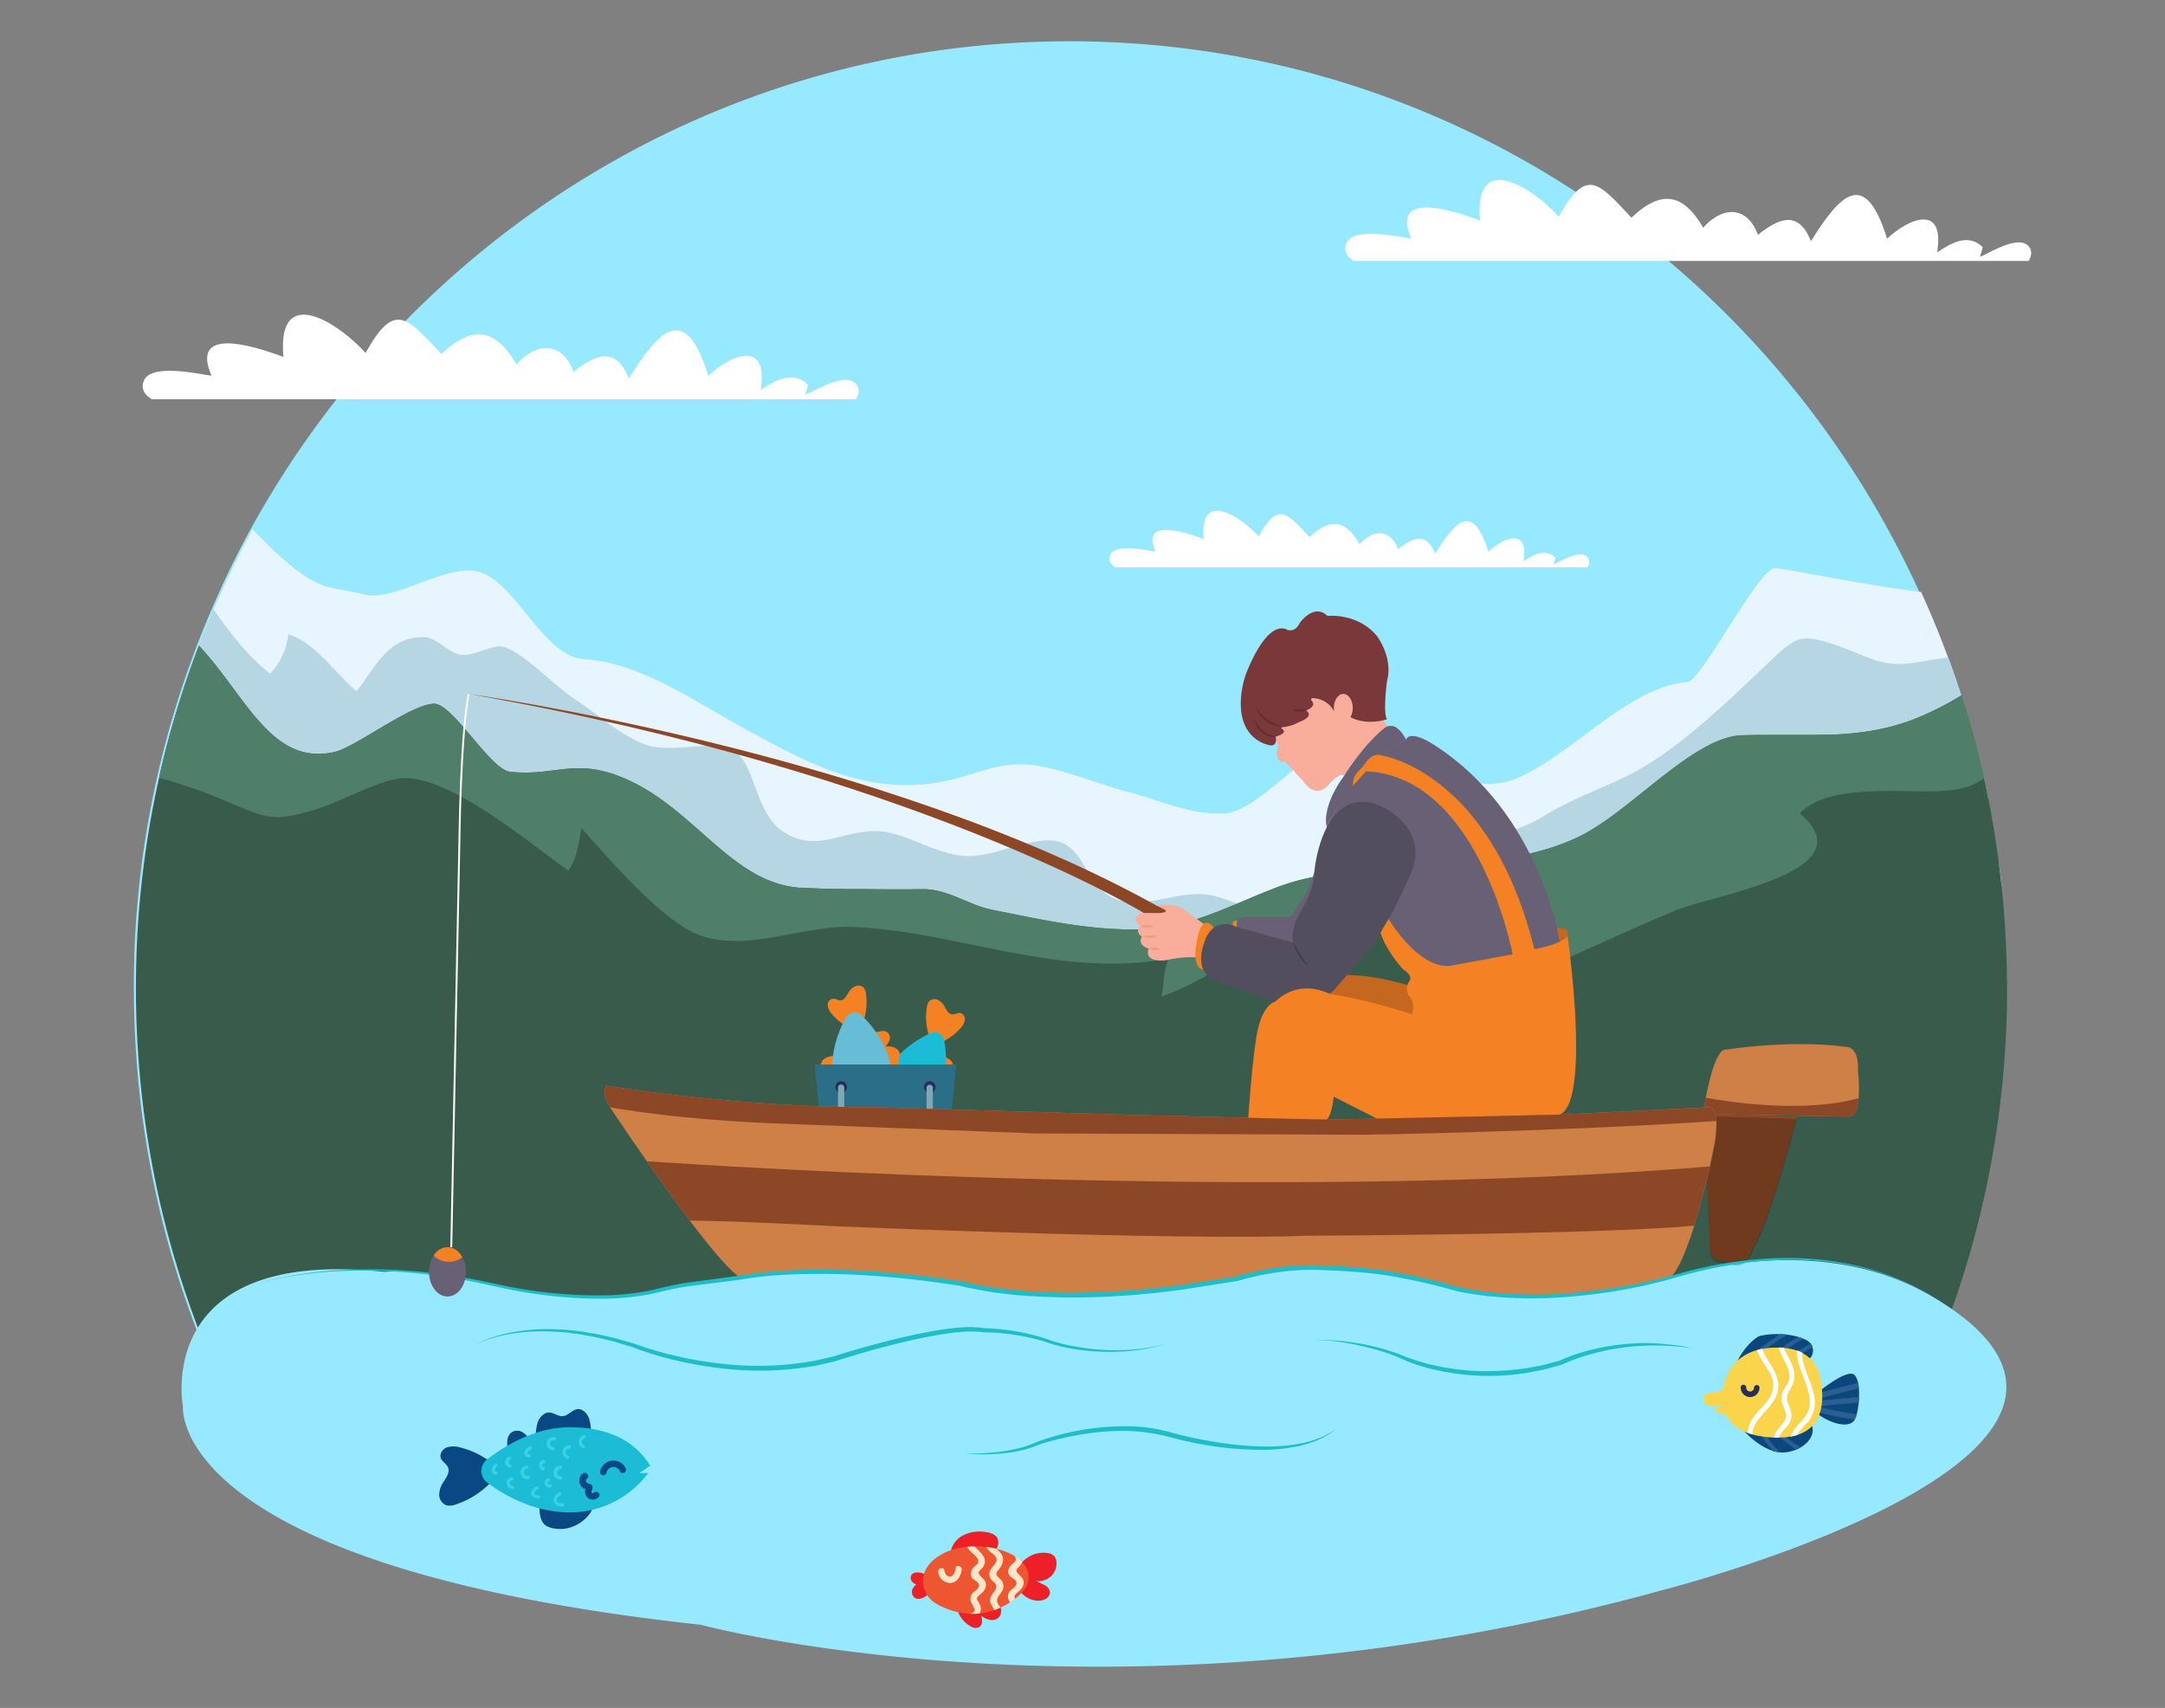 <svg id="a969df9f-a01c-4396-bd20-8b86712c2164" data-name="Layer 1" xmlns="http://www.w3.org/2000/svg" width="865.76" height="682.89" viewBox="0 0 865.76 682.89"><rect x="0" y="0" width="865.76" height="682.89" fill="#808080" stroke="none"/><path d="M801.76,395.11c0,5.07-.09,10.13-.29,15.15A380.65,380.65,0,0,1,775.34,535.1q-.89,2.26-1.8,4.52a383.57,383.57,0,0,1-18,37.86H99.71q-5.1-9.37-9.7-19.07Q84.61,547,79.94,535.12a379.08,379.08,0,0,1-21.1-76Q56.32,444.2,55,428.89l-.06-.79q-1.39-16.31-1.41-33c0-3.33,0-6.64.13-9.95,0-.63,0-1.25,0-1.87q.42-13.67,1.77-27.05A381.54,381.54,0,0,1,62.77,311c.29-1.27.58-2.55.88-3.82,0,0,0-.05,0-.07q1.47-6.25,3.15-12.42c.49-1.83,1-3.67,1.53-5.49q3.47-12.09,7.71-23.83c.87-2.42,1.76-4.82,2.68-7.22s1.92-4.92,2.92-7.37l.93-2.28h0c.68-1.62,1.36-3.23,2.06-4.84.82-1.93,1.67-3.84,2.54-5.76q1-2.25,2-4.47,5.17-11.07,11-21.74C164.06,95.31,286.75,16.51,427.64,16.51c150.72,0,280.62,90.19,339.88,220.15q5.87,12.89,10.8,26.27,2.77,7.5,5.21,15.14,2,6.29,3.83,12.68c.28.95.54,1.9.8,2.85.17.59.33,1.18.49,1.78q1.46,5.37,2.74,10.79h0c.39,1.65.78,3.31,1.14,5,.15.61.28,1.22.41,1.83q.67,3.07,1.3,6.17,1.08,5.4,2,10.85,1.14,6.62,2,13.3.72,5.28,1.28,10.61,1.78,16.54,2.12,33.52c0,1.49,0,3,.06,4.46C801.76,393,801.76,394,801.76,395.11Z" fill="#97e9ff"/><path d="M800.42,353.86c-22,8.93-44.33,17-67,24h0c-20.38,6.29-41,11.68-61.86,16q-5.88,1.23-11.74,2.32c-67.77,12.63-134.4,12.33-202,9-19.84-1-39.75-2.2-59.8-3.44q-4.11-.25-8.22-.47c-2.74-.13-5.48-.26-8.21-.37h0q-4.11-.18-8.22-.31h0l-5.14-.15-5.15-.13-5.14-.11-5-.08h-.24c-3.4,0-6.81-.08-10.21-.1l-5.15,0q-6.72,0-13.42,0l-8.21,0h0c-4.12,0-8.26.06-12.39.11l-10.92.12q-9,.12-18,.22l-11.53.13q-14.05.13-28.08.11c-35.5-.1-70.91-1.34-106-6.07-9.74-1.31-22.9-3.09-37.84-5h0c-11.34-1.48-23.71-3.05-36.38-4.57l.06-1.88q.41-13.65,1.77-27.05A379,379,0,0,1,63.62,311c.28-1.28.57-2.56.87-3.83a.64.64,0,0,0,0-.07c1-4.16,2-8.31,3.15-12.41.49-1.84,1-3.67,1.53-5.49q3.47-12.09,7.7-23.84c.88-2.41,1.77-4.82,2.68-7.21s1.92-4.93,2.92-7.37l.94-2.28h0q1-2.43,2-4.83,1.24-2.9,2.54-5.76,1-2.25,2.06-4.47,5.17-11.08,11-21.74c6.19,6.27,12.16,12.13,17.22,15.95,11.18,8.45,14.14,6.86,27.66,10.07,12.45,3,34.07-13.5,46.68-8.75,14.69,5.54,24.85,33.55,41.1,34.6,22.36,1.46,43.17,16.3,64.41,27.95,25.17,13.8,47.47,25.76,76,21.51,15.2-2.26,24.63-9.24,39.72-7,12.09,1.77,25.94,7.68,38.08,10.84,12.81,3.34,23.75,9,38,8.36,13-.58,34-27.29,46.68-29.74,26.58-5.11,44.18,27.16,70.89,15.31,22-9.75,43.85-36.23,67.5-38.14,5.19-.42,28.15-44.76,34.49-45.4,3.73-.37,30.89,6,58.78,9.41q5.88,12.87,10.81,26.27,2.76,7.49,5.21,15.13,2,6.3,3.83,12.69c.28.94.54,1.89.8,2.85.17.59.33,1.18.49,1.77q1.46,5.37,2.74,10.8h0q.59,2.49,1.14,5c.14.61.28,1.22.41,1.83.45,2.05.88,4.1,1.3,6.17q1.08,5.38,2,10.84,1.14,6.62,2,13.31C799.61,346.77,800.05,350.31,800.42,353.86Z" fill="#e6f5ff"/><path d="M524.33,372.85c-11.93,16.48-45.67,23-63.61,31l-3,1.31c-19.84-1-39.75-2.2-59.8-3.44q-4.11-.25-8.22-.47c-2.74-.13-5.48-.26-8.21-.37h0q-4.11-.18-8.22-.31h0l-5.14-.15-5.15-.13-5.14-.11-5-.08h-.24c-3.4,0-6.81-.08-10.21-.1l-5.15,0q-6.72,0-13.42,0l-8.21,0h0c-4.12,0-8.26.06-12.39.11l-10.92.12q-9,.12-18,.22l-11.53.13q-14.05.13-28.08.11c-13.83-4.65-27.78-8.63-42-10.88a733.3,733.3,0,0,0-100.6-8.61q-6.57-.12-13.16-.13a172.13,172.13,0,0,0-24.41,2.07q.41-13.65,1.77-27.05A379,379,0,0,1,63.62,311c.28-1.28.57-2.56.87-3.83a.64.64,0,0,0,0-.07c1-4.16,2-8.31,3.15-12.41.49-1.84,1-3.67,1.53-5.49q3.47-12.09,7.7-23.84c.88-2.41,1.77-4.82,2.68-7.21s1.92-4.93,2.92-7.37l.94-2.28h0q1-2.43,2-4.83C92,253,98.86,262.19,108,269.36a27.07,27.07,0,0,0,7.3-15.69c10.51,2.89,18.66,15.57,27.28,22.73,7.63-9.55,12.54-22.14,27.26-21.59,5.2.2,9.34,6.37,14.65,7s12.71-4.4,16.86-3.19c8.21,2.4,20.07,15.41,28.1,20.64,9.43,6.15,16.74,13.36,27.32,17.93,11.48,5,28.34-2.26,36.72,3,8.78,5.49,8.31,25.07,19.9,32.45,13.18,8.39,22.53-.29,36.72-.34,11.58,0,23.22,9.27,36.23,10,11.49.65,28.78-9.37,38.45-5.28s10.18,19.16,22.45,22.78c13,3.82,25.82-5.22,39.31-1.31,2.95.85,5.87,1.87,8.78,3,7.94,3,15.79,6.73,23.65,9.59h0Q521.64,372,524.33,372.85Z" fill="#b5d6e2"/><path d="M795.09,319.1c-12,10.7-25.08,19.55-36.34,25a214.37,214.37,0,0,1-46,15.62,352.76,352.76,0,0,1-49.58,7.22l-2.49.2c-20.56,1.55-41.1,1.81-60.62,1.8h-82.6c7.7-.15,13.55-10.45,19.5-19.27a51,51,0,0,1,7.35-9.15c11.61-10.51,18.85-7.3,33.28-6.57,15.06.76,26.8.19,39.42-7.43,12.06-7.28,21.34-10.38,32.71-15.8,19.81-9.44,40.2-29.36,56.23-44.57,12-11.38,13.49-13,26.75-8.69,16.26,5.34,19.23,10.28,36.82,6.9q4.77-.91,9.62-1.45,2.76,7.49,5.21,15.13,2,6.3,3.83,12.69c.28.94.54,1.89.8,2.85.17.59.33,1.18.49,1.77q1.46,5.37,2.74,10.8h0q.59,2.49,1.14,5c.14.61.28,1.22.41,1.83C794.24,315,794.67,317,795.09,319.1Z" fill="#b5d6e2"/><path d="M802.61,395.05q0,7.62-.29,15.16-.39,9.82-1.26,19.51a380.12,380.12,0,0,1-13.34,71.4q-5,17.32-11.53,33.93-1.34,2.54-2.71,5.07h-690c-.91-1.68-1.82-3.37-2.71-5.06A379.74,379.74,0,0,1,62.71,475q-1.58-7.44-2.87-15l-.15-.91Q57.8,447.9,56.57,436.5c-.27-2.55-.52-5.1-.74-7.67,0-.26,0-.52-.07-.78q-.37-4.49-.66-9-.75-11.89-.74-24,0-5,.12-9.94l.06-1.88q.41-13.65,1.77-27.05A379,379,0,0,1,63.62,311c.28-1.28.57-2.56.87-3.83a.64.64,0,0,0,0-.07c1-4.16,2-8.31,3.15-12.41.49-1.84,1-3.67,1.53-5.49q3.47-12.09,7.7-23.84c.88-2.41,1.77-4.82,2.68-7.21,1.56,1.65,3,3.36,4.48,5.09l1.82,2.22c.29.38.59.75.88,1.12.88,1.12,1.75,2.25,2.6,3.37s1.71,2.26,2.53,3.38c.44.58.87,1.17,1.3,1.75,3.7,5,7.25,9.78,11,13.9l.83.9c.14.15.29.3.42.45l.84.86c4.09,4.14,8.43,7.37,13.41,9l.52.16h0c.52.16,1,.3,1.57.43h0a25.08,25.08,0,0,0,2.64.47h.16a26.15,26.15,0,0,0,5,.07l.56-.06c.19,0,.38,0,.58-.07.42,0,.84-.1,1.27-.17s.84-.15,1.26-.24l.32-.07.33-.07.61-.16.64-.2c.3-.1.62-.22.94-.35l.49-.2,1.17-.52.41-.2c.18-.07.37-.17.56-.26l1.15-.58,1.21-.65,1.26-.68.64-.36,1.32-.75.68-.39,1-.59,2.09-1.24c.36-.2.71-.42,1.07-.63l1.43-.85,1.45-.86c2.42-1.44,4.87-2.87,7.25-4.19l1.41-.77c5.17-2.77,9.86-4.83,13-4.82,7.48,0,22.51,26.48,30.42,27.23a61.07,61.07,0,0,0,10.32.13c.46,0,.91-.07,1.36-.12l.82-.06,1.92-.21.82-.09c.62-.08,1.22-.16,1.83-.22l1.45-.19,1.78-.21q.39-.06.78-.09.9-.11,1.8-.18h.12a43.3,43.3,0,0,1,9.63.11l.6.08c.8.12,1.62.26,2.46.44,1.26.26,2.57.6,4,1l.69.22,1.41.47c.55.2,1.1.4,1.67.63.36.13.71.27,1.08.43,1.34.54,2.73,1.17,4.2,1.88,13.24,6.42,23.53,16.79,33.94,25.66l1.89,1.6c1.58,1.32,3.18,2.59,4.78,3.8.64.49,1.29,1,1.94,1.42s1.3.92,1.95,1.36l2,1.29,1,.61c.67.4,1.35.79,2,1.17s1.37.73,2.06,1.07l1.05.5.92.41.58.25c.56.24,1.12.47,1.7.68l1.08.39c.74.25,1.47.49,2.22.7l.84.23,1.5.36c.76.17,1.52.31,2.29.43s1.56.23,2.36.31l.61.05.68,0,.48,0h0c1.2.08,2.64.16,4.27.23l2.3.09,1.18.05,4.09.13.93,0h.46l.9,0h.5l.89,0,3.37.07,1.71,0h2l2.4,0H346c7.64.11,15,.13,19.64.05h0l1.82,0h.4c.52,0,1,0,1.52,0l.48,0c.26,0,.51,0,.77,0l.71.06.58.07.62.07,1.23.2.69.14c.61.13,1.21.27,1.81.42s1,.28,1.51.44l.54.17.59.19c1.16.39,2.31.82,3.43,1.28l1.69.68,2.75,1.16,1.42.59a47.1,47.1,0,0,0,8.48,2.74c18.87,3.74,38.25,8.19,58.07,7.85,15.28-.26,27.58-5.08,40.47-10.51l4.41-1.86,2.53-1.06c1.27-.54,2.56-1.06,3.86-1.59s2.61-1.05,3.94-1.56a85.79,85.79,0,0,1,10-3.21l1.34-.33,1.52-.34c.61-.13,1.23-.26,1.84-.37.3-.06.61-.12.91-.16.9-.17,1.8-.32,2.69-.45l.89-.12c.59-.08,1.18-.16,1.76-.22,2-.24,4-.4,6-.53l2.7-.14,1.74-.08c.86,0,1.74-.07,2.62-.09l1.77-.05.88,0,1.8-.06,2.74-.09.92,0L554,349c1.26-.06,2.55-.13,3.87-.22l2-.14,2-.18,2.09-.2,2.15-.24,2.2-.29,2.27-.32q3.55-.56,7.14-1c.79-.11,1.59-.21,2.38-.3,1.27-.17,2.54-.32,3.81-.47,15.91-1.92,31.85-3.71,47.06-10.9,15.61-7.37,33.38-26,49.66-35.29l1-.58h0l1-.55h0l1-.52c.85-.42,1.69-.82,2.52-1.18l1-.42h0c.33-.13.65-.26,1-.38l.5-.19c.65-.24,1.31-.45,2-.64h0l.72-.2c.37-.09.74-.19,1.1-.26.17-.05.36-.08.54-.12l.54-.1,1-.15h0c.4-.06.81-.1,1.22-.13s.76-.06,1.13-.07l2.65-.05,2.59-.05h.63l3.44,0,3.33,0h.59l3.5,0h3.39l4.9,0,3.17,0,2.58-.05,1.27,0,1.26,0,2-.07,1,0q2.06-.09,4.08-.24c2.68-.2,5.31-.46,7.93-.82l2.53-.38c.85-.14,1.69-.29,2.53-.45,2.11-.4,4.22-.88,6.35-1.45l1.29-.35c.85-.24,1.71-.5,2.57-.77h0c1.3-.4,2.6-.85,3.92-1.33A119.94,119.94,0,0,0,784.38,278q2,6.3,3.83,12.69c.28.94.54,1.89.8,2.85.17.59.33,1.18.49,1.77q1.46,5.37,2.74,10.8h0q.59,2.49,1.14,5c.14.61.28,1.22.41,1.83.45,2.05.88,4.1,1.3,6.17q1.08,5.38,2,10.84,1.14,6.62,2,13.31c.47,3.52.91,7.06,1.28,10.61q1.77,16.54,2.11,33.51c0,1.49.06,3,.07,4.47C802.61,392.91,802.61,394,802.61,395.05Z" fill="#395b4c"/><path d="M793.38,311.1c-5.38,4.06-11.92,5.39-23.29,5.33-14.7-.07-40.67-2-50.34,8.79,11.77,10.07,7.1,17.45-3.3,23.13-13.77,7.51-37.58,12-46.66,15.79q-3.28,1.37-6.59,2.77c-11.91,5.09-23.89,10.54-35.8,16h0c-10,4.63-20,9.29-29.84,13.78-.54-15.83-5.23-23.91-12.73-27.82-10.9-5.69-27.74-2.6-46.4-1.75a65.34,65.34,0,0,0-12.3,1.75A72.63,72.63,0,0,0,519,371h0c-19.21,6.74-34.68,20.43-54.49,27.45.83-5,.86-10.8,2.88-15.26-43.54,8.31-83.51-10.62-126-12.56-21.75-1-47.66,12.8-67.5.39-14.21-8.88-30.07-27.3-41.4-39.92-1.06,6.09-1.74,12.22-5.2,17-15.77-11.12-46.63-37.39-65.79-37-8.8.18-25.2,9.42-34.48,12.28-16.07,4.93-19.27,4.42-34.52-2.14A201.26,201.26,0,0,0,63.62,311c.28-1.28.57-2.56.87-3.83a.64.64,0,0,0,0-.07c1-4.16,2-8.31,3.15-12.41.49-1.84,1-3.67,1.53-5.49q3.47-12.09,7.7-23.84c.88-2.41,1.77-4.82,2.68-7.21,1.56,1.65,3,3.36,4.48,5.09l1.82,2.22c.29.38.59.75.88,1.12.89,1.12,1.75,2.25,2.6,3.37s1.71,2.26,2.53,3.38c.44.58.87,1.17,1.3,1.75,3.7,5,7.25,9.78,11,13.9l.83.9c.14.15.29.3.42.45l.84.86c4.09,4.14,8.43,7.37,13.41,9l.52.16h0c.52.16,1,.3,1.57.43h0a25.08,25.08,0,0,0,2.64.47h.16a26.15,26.15,0,0,0,5,.07l.56-.06c.19,0,.38,0,.58-.07.42,0,.84-.1,1.27-.17s.84-.15,1.26-.24l.32-.07.33-.07c.19-.05.4-.09.61-.16l.64-.2c.3-.1.62-.22.94-.35l.49-.2c.38-.16.77-.33,1.17-.52l.41-.2c.18-.07.37-.17.56-.26l1.15-.58,1.21-.65,1.26-.68.64-.36,1.32-.75.68-.39,1-.59,2.09-1.24c.36-.2.71-.42,1.07-.63l1.43-.85,1.45-.86c2.42-1.44,4.87-2.87,7.25-4.19l1.41-.77c5.17-2.77,9.86-4.83,13-4.82,7.48,0,22.51,26.48,30.42,27.23a61.07,61.07,0,0,0,10.32.13c.46,0,.91-.07,1.36-.12l.82-.06,1.92-.21.82-.09c.62-.08,1.22-.16,1.83-.22l1.45-.19,1.78-.21q.39-.06.78-.09.9-.11,1.8-.18h.12a43.3,43.3,0,0,1,9.63.11l.6.08c.8.12,1.62.26,2.46.44,1.26.26,2.57.6,4,1l.69.22,1.41.47c.55.2,1.1.4,1.67.63.36.13.71.27,1.08.43,1.34.54,2.73,1.17,4.2,1.88,13.24,6.42,23.53,16.79,33.94,25.66l1.89,1.6c1.58,1.32,3.18,2.59,4.78,3.8.64.49,1.29,1,1.94,1.42s1.3.92,1.95,1.36l2,1.29,1,.61c.67.4,1.35.79,2,1.17s1.37.72,2.06,1.07l1.05.5.92.41.58.25c.56.24,1.12.47,1.7.68l1.08.39c.74.25,1.47.49,2.22.7l.84.23a40.94,40.94,0,0,0,6.15,1.09l.61.06.68,0,.48,0h0c1.2.08,2.64.16,4.27.23l2.3.09,1.18.05,4.09.13.93,0h.46l.9,0h.5l.89,0,3.37.07,1.71,0h2l2.4,0H346c7.64.11,15,.13,19.64.05h0l1.82,0h.41c.51,0,1,0,1.51,0l.48,0c.26,0,.51,0,.77,0l.71.06.58.07.62.07,1.23.2.69.14c.61.13,1.21.27,1.81.42s1,.28,1.51.44l.54.17.59.19c1.16.39,2.31.82,3.43,1.28l1.69.68,2.75,1.16,1.42.59a47.1,47.1,0,0,0,8.48,2.74c18.87,3.74,38.25,8.19,58.07,7.85,15.28-.26,27.58-5.08,40.47-10.51l4.41-1.86,2.53-1.06c1.27-.54,2.56-1.06,3.86-1.59l4-1.56a90.3,90.3,0,0,1,10-3.21l1.34-.33,1.52-.34c.61-.13,1.23-.26,1.84-.37.3-.06.61-.12.91-.16.9-.17,1.8-.31,2.69-.45l.89-.12c.59-.08,1.18-.16,1.76-.22,2-.24,4-.4,6-.53l2.7-.14,1.74-.08c.86,0,1.74-.07,2.62-.09l1.77-.05.88,0,1.8-.06,2.74-.09.92,0L554,349c1.26-.06,2.55-.13,3.87-.22l2-.14,2-.18,2.09-.2,2.15-.24,2.2-.29,2.27-.33q3.55-.54,7.14-1c.79-.11,1.59-.21,2.38-.3,1.27-.17,2.54-.32,3.81-.47,15.91-1.92,31.85-3.71,47.06-10.9,15.61-7.37,33.38-26,49.66-35.29l1-.58h0l1-.55h0l1-.52c.85-.42,1.69-.82,2.52-1.18l1-.42h0c.33-.13.65-.26,1-.38l.5-.19c.65-.24,1.31-.45,2-.64h0l.72-.2c.37-.09.74-.19,1.1-.26.17-.05.36-.08.54-.12l.54-.1,1-.15h0c.4-.06.81-.1,1.22-.13L697,294l2.65-.06,2.59-.05h.63l6.77-.07h.59l3.5,0h3.39l4.9,0,3.17,0,2.58-.05,1.27,0,1.26,0,2-.07,1,0q2.06-.09,4.08-.24c2.68-.2,5.31-.46,7.93-.82.84-.11,1.69-.25,2.53-.38s1.69-.29,2.53-.45c2.11-.4,4.22-.88,6.35-1.45l1.29-.35c.85-.24,1.71-.5,2.57-.77h0c1.3-.4,2.6-.85,3.92-1.33A119.94,119.94,0,0,0,784.38,278q2,6.3,3.83,12.69c.28.94.54,1.89.8,2.85.17.59.33,1.18.49,1.77q1.46,5.37,2.74,10.8h0Q792.83,308.61,793.38,311.1Z" fill="#4f7f68"/><path d="M60.73,159.62H342.35c1-1.88,1.52-3.93.23-5.76-4-5.71-16.78,2.52-20.57,4,.26-1.5.88-2.55,1.11-4.06-5.9-5.74-12.85-2-19,2.21,3.35-20.14-11.38-14.58-20.87-5.73-9.17-29.6-19.48-18.67-31.79,1.09-5.12-13.15-13.62-9.55-22.09-2.65-4.6-12.42-15-11.87-22.86-3-8.49-14.55-17.56-15.86-30-4.21-13.92-14.92-18.8-21.13-30.33-.38-9.82-11.15-35.54-28.79-32.85,1.56-7.26-2.59-38.1-14.17-28.76,7.54-5.12-.72-23.68-4.91-26.88,1.67C56.07,155.3,57.8,158,60.73,159.62Z" fill="#fff"/><path d="M446,226.82H634.8A3.47,3.47,0,0,0,635,223c-2.69-3.83-11.25,1.69-13.79,2.72.17-1,.59-1.72.74-2.73-3.95-3.84-8.61-1.34-12.76,1.48,2.25-13.5-7.62-9.77-14-3.84-6.15-19.84-13.06-12.51-21.31.74-3.43-8.82-9.13-6.41-14.81-1.78-3.08-8.33-10.07-8-15.32-2-5.7-9.76-11.77-10.64-20.09-2.83-9.33-10-12.6-14.16-20.33-.25-6.58-7.48-23.82-19.3-22,1-4.87-1.74-25.54-9.49-19.28,5.06-3.43-.49-15.87-3.29-18,1.12C442.9,223.93,444.06,225.7,446,226.82Z" fill="#fff"/><path d="M541.46,104.34H811.28c1-1.8,1.46-3.77.23-5.52-3.85-5.47-16.08,2.41-19.71,3.88.24-1.44.84-2.45,1.06-3.89-5.66-5.5-12.31-1.91-18.24,2.11,3.21-19.29-10.89-14-20-5.48-8.79-28.36-18.66-17.89-30.46,1-4.9-12.61-13-9.16-21.17-2.54-4.4-11.91-14.39-11.38-21.89-2.87-8.14-13.94-16.83-15.19-28.71-4-13.34-14.3-18-20.25-29.07-.37-9.4-10.69-34.05-27.59-31.47,1.49-7-2.48-36.5-13.57-27.55,7.23-4.91-.69-22.69-4.7-25.76,1.6C537,100.2,538.65,102.74,541.46,104.34Z" fill="#fff"/><path d="M772.68,518.37c106.52,63-108.19,117.49-108.19,117.49-215.16,59.43-384.24,13.78-384.24,13.78C66.67,626.42,73.17,562.35,73.17,562.35s-12.46-63.72,80.49-53.83c0,0,13.26-1.75,43.77,5.14,0,0,39.08,9.57,66.19,2.31a101.9,101.9,0,0,1,13.29-2.69L296,510.81s29.86-5.38,72.91.53c0,0,57.16,10.2,87.15,5.22a406.58,406.58,0,0,0,44.47-6.68s19.74-6.07,53.4-.95c0,0,15.54,2.73,27.5,6.14,0,0,33.52,10.46,86.7-4.33C668.16,510.74,726.25,490.93,772.68,518.37Z" fill="#97e9ff"/><path d="M462.64,362.17c-111-61.82-275.25-84.72-275.25-84.72,179,31.62,270,87.59,270,87.59l9.31,3.89,1-2.72,1.91-2.49Z" fill="#8c4826"/><path d="M494.89,368.21H494a1,1,0,0,0-1,1.09l.46,4h3.59Z" fill="#f48225" data-secondary="true"/><path d="M478,382.76a41.61,41.61,0,0,0-10.27.87,14.17,14.17,0,0,1-4.05.42c-2.58-.12-5.62-1-4.36-4.8,0,0-4.63-1.12-2.71-4.79,0,0-3.17-1.91-.47-4.15,0,0-3.35-2-1.42-4.12a3.63,3.63,0,0,1,2.72-1.15h6.67s3.83-.32,1.12-1.6l-2.56-1.27s7-1.76,11.66,2.23l7,5v3.55l-1.93,9.52Z" fill="#f9ad9b"/><path d="M456.11,370.31a8.39,8.39,0,0,1,5.42,0,8.39,8.39,0,0,1-5.42,0Z" fill="#f29981"/><path d="M456.58,374.46a12.11,12.11,0,0,1,6.54,0,12.11,12.11,0,0,1-6.54,0Z" fill="#f29981"/><path d="M464.24,379.57a6.38,6.38,0,0,1-2.5.29,6.19,6.19,0,0,1-2.45-.61,7,7,0,0,1,4.95.32Z" fill="#f29981"/><path d="M481.17,387.64s-3,.25-3.2-6.06c0,0,1-17.78,7-11.17l2.91,6.48Z" fill="#f48225" data-secondary="true"/><path d="M538.65,389.86s9.94-.27,24.21,4.05l18.6,9.67-4.33,2.29-12.45,6.38-38.54-11.81,9.69-12.8Z" fill="#f48225" data-secondary="true"/><path d="M538.65,389.86s9.94-.27,24.21,4.05l18.6,9.67-4.33,2.29-12.45,6.38-38.54-11.81,9.69-12.8Z" opacity="0.2"/><path d="M495,371.87s-2.18-5,3.06-5.24h16.68a2.48,2.48,0,0,0,2.13-1.2,67.51,67.51,0,0,1,5-7.3s3.34-6.89,3.87-10.47l11.45,2.62s-13.78,33.8-14,34.46S495,371.87,495,371.87Z" fill="#686175" data-primary="true"/><path d="M555.29,367.47s11.32,20.17,24.38,18.79l25.24-4.68s14.54-2.5,18.87-5.06c0,0-7.65-51.23-50-78.5,0,0-9.45-6.6-11.61-2.27,0,0-16.88,7-31.71,34.68Z" fill="#686175" data-primary="true"/><path d="M510.12,294.51a3.44,3.44,0,0,0,.56,2,2.76,2.76,0,0,1,.29,2c-.51,2.11-1.11,6.52,3,6.08l7.17,7.75s4.66,7.56,10.09,1.55c0,0,4.45-5.43,6.2-3.68,0,0,9.1-13,17.83-19.16l-2.13-3.14L541.34,272.4l-21.91-3.68Z" fill="#f9ad9b"/><path d="M510.12,294.51s1,3.87-2.13,3.49c0,0-11.82-1.36-11.82-16.68a36.9,36.9,0,0,1,1.93-11.44s8.15-22.68,16.87-18c0,0,2.91,1.17,4.85-2.9,0,0,5.62-7.95,11-2.72,0,0,12-1.35,19.77,8,0,0,6.59,8.53,4.07,18,0,0-1.74,13,0,15.32,0,0-8,2.77-14.65-.85l-6.59-2.43a9.89,9.89,0,0,0-8.58-5.17.54.54,0,0,0-.39.91c.88.92,1.51,2.53-2.16,4.05,0,0,3.87,2.13-2.91,4.65a15.8,15.8,0,0,1-6.61,2,.35.35,0,0,0-.17.63C513.68,292.06,514.43,293.28,510.12,294.51Z" fill="#7a383a"/><path d="M522.34,284a7.3,7.3,0,0,1-2.62.45,6.92,6.92,0,0,1-2.62-.45,7.69,7.69,0,0,1,5.24,0Z" opacity="0.2"/><path d="M510.12,294.51a6.78,6.78,0,0,1-3-.3,7.74,7.74,0,0,1-2.69-1.45,7.9,7.9,0,0,1-1.93-2.38,8.57,8.57,0,0,1-.6-1.39,10.9,10.9,0,0,1-.32-1.46c.27.42.47.87.73,1.28a13.8,13.8,0,0,0,.79,1.2,10.64,10.64,0,0,0,1.91,2.05A12.42,12.42,0,0,0,510.12,294.51Z" opacity="0.2"/><path d="M502.56,283.07a16.18,16.18,0,0,0,4.44,4.69,22.11,22.11,0,0,0,2.79,1.63c.48.26,1,.45,1.49.69s1,.4,1.54.64c-.56-.05-1.12-.12-1.67-.22a11.62,11.62,0,0,1-1.63-.46,12.6,12.6,0,0,1-3-1.54,12.07,12.07,0,0,1-2.46-2.38A7.9,7.9,0,0,1,502.56,283.07Z" opacity="0.2"/><path d="M517.1,376.89s-1.25-4.8,2.62-11.78c0,0,5.95-8.51,6-17.45,0,0,2.89-31.19,23.18-26.61,0,0,14.74,4.33,16.89,17.24a18.45,18.45,0,0,1-1.3,10.13c-3,7.15-11.25,25.57-20.61,35.45l-10.66,12.21-1.62,1.31a18.39,18.39,0,0,0-21.49,3.05l-22.5-7.85s-11.13-1.74-5.89-16.14c0,0,2.8-10.24,12.65-5.89Z" fill="#686175" data-primary="true"/><path d="M517.1,376.89s-1.25-4.8,2.62-11.78c0,0,5.95-8.51,6-17.45,0,0,2.89-31.19,23.18-26.61,0,0,14.74,4.33,16.89,17.24a18.45,18.45,0,0,1-1.3,10.13c-3,7.15-11.25,25.57-20.61,35.45l-10.66,12.21-1.62,1.31a18.39,18.39,0,0,0-21.49,3.05l-22.5-7.85s-11.13-1.74-5.89-16.14c0,0,2.8-10.24,12.65-5.89Z" opacity="0.2"/><path d="M517.1,376.89c1,1.6,2,3.19,3,4.74.49.78,1,1.54,1.53,2.31s1.06,1.52,1.58,2.32a14.46,14.46,0,0,1-3.87-4.15A17.74,17.74,0,0,1,518,379.6,12.76,12.76,0,0,1,517.1,376.89Z" opacity="0.2"/><path d="M564.68,405.62s15.25,5.35,28,21.41" fill="none" stroke="#ed1c24" stroke-miterlimit="10"/><path d="M603.13,427s-21.07-19.31-35.13-20" fill="none" stroke="#ed1c24" stroke-miterlimit="10"/><path d="M614.6,405.62s-23.26,5.79-40.56,2.64" fill="none" stroke="#ed1c24" stroke-miterlimit="10"/><path d="M515.87,420.66s3.39,11,10.27,13.51l7.14,4.33" fill="none" stroke="#ed1c24" stroke-miterlimit="10"/><path d="M626.84,374.26c1.27-3.82-4.2-3-4.2-3l1.14,5.23A10.74,10.74,0,0,0,626.84,374.26Z" fill="#f48225" data-secondary="true"/><path d="M626.84,374.26c1.27-3.82-4.2-3-4.2-3l1.14,5.23A10.74,10.74,0,0,0,626.84,374.26Z" opacity="0.2"/><path d="M180.46,498.68l3.24-161.95s.44-42.23,3.69-59.28" fill="none" stroke="#fff" stroke-miterlimit="10" stroke-width="0.75"/><path d="M189.86,537.89a37.16,37.16,0,0,1,7.45-3.26,60.84,60.84,0,0,1,7.9-2,81.26,81.26,0,0,1,16.26-1.17l4.08.16,4.07.41,2,.21c.68.08,1.34.21,2,.32l4,.66c2.68.49,5.32,1.16,8,1.73l7.86,2.24h.05a138.22,138.22,0,0,0,17,5,150.37,150.37,0,0,0,17.51,3,125.1,125.1,0,0,0,35.37-.73l2.18-.35c.73-.13,1.44-.32,2.16-.48l4.3-1,1.07-.25c.32-.08.71-.21,1-.32l2.15-.66,4.29-1.29q8.59-2.52,17.31-4.66c5.81-1.42,11.66-2.68,17.58-3.63,3-.47,5.94-.86,8.95-1.06a37.74,37.74,0,0,1,9.12.29l-.15,0a89.94,89.94,0,0,1,18.53,2.42,76.13,76.13,0,0,1,8.94,2.7,68.25,68.25,0,0,0,8.92,2.17,89.77,89.77,0,0,0,18.37,1.5,76.56,76.56,0,0,0,18.3-2.56,73,73,0,0,1-18.28,3.12,90.28,90.28,0,0,1-18.57-1,71.07,71.07,0,0,1-9.12-2.08,73.72,73.72,0,0,0-8.85-2.52,87,87,0,0,0-18.22-2.1h-.07l-.08,0a39.63,39.63,0,0,0-8.72-.16c-2.93.22-5.87.62-8.79,1.1-5.85,1-11.65,2.25-17.42,3.69s-11.5,3-17.2,4.73l-4.27,1.3-2.12.67c-.37.11-.68.23-1.08.34l-1.11.26-4.4,1c-.74.16-1.47.36-2.21.49l-2.23.34a127.1,127.1,0,0,1-35.91.56,151.27,151.27,0,0,1-17.69-3.14l-2.19-.51-2.17-.59c-1.45-.38-2.89-.8-4.32-1.24-2.87-.87-5.7-1.81-8.52-2.93l0,0-7.75-2.33c-2.63-.61-5.23-1.31-7.88-1.84l-4-.72c-.66-.11-1.32-.25-2-.34l-2-.24-4-.47-4-.25a80.79,80.79,0,0,0-16.15.74,63,63,0,0,0-7.9,1.77A37.28,37.28,0,0,0,189.86,537.89Z" fill="#1fbdc8"/><path d="M526.33,535.73a96.08,96.08,0,0,1,16.58,1.34,81.24,81.24,0,0,1,8.17,1.73c2.71.67,5.36,1.55,8,2.47h0l.06,0a79.28,79.28,0,0,0,15.63,4.9,91.36,91.36,0,0,0,16.3,2,102.28,102.28,0,0,0,16.41-.75c2.73-.25,5.41-.85,8.11-1.33,1.36-.21,2.67-.63,4-1l4-1-.15.05a70.59,70.59,0,0,1,13.09-4.5,89.27,89.27,0,0,1,13.58-2.25c1.14-.14,2.28-.19,3.43-.24s2.29-.16,3.44-.14c2.29,0,4.58,0,6.86.22s4.56.42,6.82.71c1.14.11,2.26.36,3.38.58l3.35.67A101.54,101.54,0,0,0,663.8,538a96,96,0,0,0-13.57.65,88.44,88.44,0,0,0-13.31,2.6,76.12,76.12,0,0,0-12.68,4.54l-.09,0-.06,0-4,1.08c-1.36.35-2.69.78-4.07,1-2.74.52-5.47,1.15-8.26,1.43a90,90,0,0,1-16.73.72,93.7,93.7,0,0,1-16.59-2.21,71.12,71.12,0,0,1-15.88-5.37l.06,0c-2.56-1-5.15-1.92-7.8-2.66s-5.32-1.42-8-2-5.43-1-8.17-1.4S529.1,535.86,526.33,535.73Z" fill="#1fbdc8"/><path d="M385.84,581.23c2.47,0,5,0,7.41-.17s4.93-.36,7.37-.7a73.06,73.06,0,0,0,7.22-1.41,38.33,38.33,0,0,0,6.86-2.46l0,0h0a104.14,104.14,0,0,1,30.17-6.11c1.29,0,2.58-.13,3.87-.12l3.88,0,3.87.27c1.29.06,2.57.33,3.85.48.64.09,1.29.17,1.92.29l1.91.43c1.25.29,2.58.55,3.76.92,2.44.68,4.91,1.29,7.39,1.85,4.95,1.12,10,2,15,2.68a128.29,128.29,0,0,0,15.17,1.18,73.74,73.74,0,0,0,15.12-1.3,44.08,44.08,0,0,0,7.27-2.19,32.17,32.17,0,0,0,6.64-3.73,30.12,30.12,0,0,1-6.46,4.14,44.16,44.16,0,0,1-7.27,2.56,67.4,67.4,0,0,1-15.3,1.84A133.73,133.73,0,0,1,475,576.34c-2.51-.54-5-1.13-7.5-1.8-1.26-.38-2.44-.59-3.68-.87l-1.84-.39c-.61-.11-1.24-.18-1.86-.28-1.25-.16-2.48-.43-3.74-.5l-3.77-.3-3.79-.09c-1.26,0-2.52.06-3.78.08A103.39,103.39,0,0,0,429.93,574a107.12,107.12,0,0,0-14.72,3.71l.05,0A40.25,40.25,0,0,1,408.1,580a61.93,61.93,0,0,1-7.39,1.13c-2.48.23-5,.33-7.44.36S388.31,581.43,385.84,581.23Z" fill="#1fbdc8"/><ellipse cx="537.17" cy="283.07" rx="3.78" ry="5.62" fill="#f9ad9b"/><path d="M562.2,295.75a11.4,11.4,0,0,0-3.93-4.93,4.15,4.15,0,0,0-4.78.38c-8.71,7.1-16,19-16,19-9.28,12.8-7,20.22-7,20.22S543.41,305.66,562.2,295.75Z" fill="#686175" data-primary="true"/><path d="M604.91,381.58s-13.51-71.25-58.69-73.18L541,314.21a8.14,8.14,0,0,1,2.77-6.43,13.83,13.83,0,0,0,2-2.36c1.17-1.76,3.64-4.58,6.89-3.31,0,0,43.34,6.36,60.91,77.4,0,0,10.48-1.68,13.29-5.25,0,0,9.43,65.77-3.06,71.38l-72.4,2-18.1-9.18s-.48,7.14-2.79,9.18H499.12s2-30.33,4.33-37.73c0,0,1.85-8.06,6.66-9.51,0,0,8.35-9.24,21.49-3.05a216.91,216.91,0,0,1,33.08,8.23,12.27,12.27,0,0,0,.41-2.13,6.87,6.87,0,0,0-1.38-5,5,5,0,0,1-.1-6.16s1.79-2.05-2.54-4.72c0,0-7-7.64-9-14.72l3.22-5.45s11.64,19.83,24.38,18.79Z" fill="#f48225" data-secondary="true"/><path d="M369.93,444.64a13.09,13.09,0,0,0,4.47,1.78c1.57.21,3.28-.34,3.78-1.65s-.4-3.12.17-4.47,2.09-1.75,2.72-2.91.08-2.9-1-4.08a14.32,14.32,0,0,0-4-2.71C374.31,435.34,372.05,440.05,369.93,444.64Z" fill="#f48225" data-secondary="true"/><path d="M376.2,429.16a6.68,6.68,0,0,0,3.33-.75,2.92,2.92,0,0,0,1.52-2.86,3.39,3.39,0,0,0-1.63-2.11c-.77-.5-1.63-.83-2.39-1.34A23.43,23.43,0,0,0,376.2,429.16Z" fill="#f48225" data-secondary="true"/><path d="M359.56,422.92c-1.41-.71-3.52-1.76-5.17-1.29s-3,2.59-3.67,4c-1.38,3.12-.94,7.7,1.44,10.24l-.11,1.29A118.17,118.17,0,0,0,359.56,422.92Z" fill="#f48225" data-secondary="true"/><path d="M384.17,411a5.9,5.9,0,0,0,1.66-3.23,2.51,2.51,0,0,0-1.9-2.76c-1.06-.13-2.07.66-3.14.58-1.47-.13-2.25-1.72-3-3a6.36,6.36,0,0,0-2.58-2.73,3.14,3.14,0,0,0-3.55.38,4.44,4.44,0,0,0-1,2.43,23.8,23.8,0,0,0,.67,10.9c.4,1.31,1,4.24,2.56,4.08s3.81-1.47,5.25-2.37A21.56,21.56,0,0,0,384.17,411Z" fill="#f48225" data-secondary="true"/><path d="M354.42,451.61l-1.12,2.2a27.09,27.09,0,0,1,.57-24.31c4.75-8.92,12.94-13.94,18.06-16.36a4,4,0,0,1,5.69,3c1,5.79,1.7,15.85-2.91,24.5-6.6,12.38-15.13,14.3-19.89,14.64Z" fill="#1cbcd6"/><path d="M355,433.62a13,13,0,0,0,4.66-1.16c1.4-.75,2.47-2.19,2.11-3.54s-2.15-2.3-2.47-3.74.67-2.63.5-3.94-1.63-2.41-3.18-2.73a14.16,14.16,0,0,0-4.81.11C353.14,423.51,354.06,428.66,355,433.62Z" fill="#f48225" data-secondary="true"/><path d="M353.67,418.72a6.59,6.59,0,0,0,2-2.73,2.92,2.92,0,0,0-.72-3.16,3.4,3.4,0,0,0-2.61-.54c-.9.13-1.77.43-2.68.54A23.19,23.19,0,0,0,353.67,418.72Z" fill="#f48225" data-secondary="true"/><path d="M333.92,422c-1.57.25-3.89.63-4.95,2s-1,3.88-.64,5.4c.7,3.35,3.73,6.81,7.15,7.48l.66,1.11A119.43,119.43,0,0,0,333.92,422Z" fill="#f48225" data-secondary="true"/><path d="M332.52,405.27A6,6,0,0,1,331,402a2.51,2.51,0,0,1,2-2.7c1.07-.1,2.05.72,3.12.67,1.47-.08,2.3-1.65,3.06-2.91a6.41,6.41,0,0,1,2.65-2.66,3.14,3.14,0,0,1,3.54.49,4.43,4.43,0,0,1,.94,2.46,23.86,23.86,0,0,1-1,10.87c-.43,1.3-1.08,4.21-2.67,4s-3.77-1.59-5.18-2.53A21.85,21.85,0,0,1,332.52,405.27Z" fill="#f48225" data-secondary="true"/><path d="M346.48,448.34l.38,2.43a27.06,27.06,0,0,1-13.73-20.06c-1.35-10,2.37-18.88,5.13-23.83a4,4,0,0,1,6.34-.92c4.19,4.12,10.63,11.88,11.93,21.6,1.87,13.9-3.93,20.44-7.6,23.49Z" fill="#67bcd6"/><polygon points="377.06 478.81 331.15 478.81 325.78 425.62 382.43 425.62 377.06 478.81" fill="#2a6e87"/><circle cx="336.39" cy="434.63" r="2.33" fill="#2a2d5a"/><circle cx="371.81" cy="434.63" r="2.33" fill="#2a2d5a"/><path d="M354.1,464.1a19,19,0,0,1-19-19V434.86a1.25,1.25,0,0,1,2.5,0v10.27a16.46,16.46,0,1,0,32.92,0V434.86a1.26,1.26,0,0,1,2.51,0v10.27A19,19,0,0,1,354.1,464.1Z" fill="#7fa8b7"/><path d="M743.25,439.12c-.35,3.9-1.39,7.34-4,7.34L686,445.54s-.89-4.34-4.58-2.75c0,0,.25-1.57.71-3.9,1.28-6.62,4.23-19.35,7.82-19.18,0,0,26-4.15,47.95-1.15,0,0,5.53-.69,5.07,9.46A61,61,0,0,1,743.25,439.12Z" fill="#cf8046"/><path d="M743.25,439.12c-.35,3.9-1.39,7.34-4,7.34L686,445.54s-.89-4.34-4.58-2.75c0,0,.25-1.57.71-3.9C690.91,440.53,720.63,445.26,743.25,439.12Z" fill="#8c4826"/><path d="M682.64,471l1.05,25.51c-.71,7.15,3.71,7.38,3.71,7.38l6,1.15c6,.93,7.84-6.68,7.84-6.68,6.91-11.07,17.29-51.87,17.29-51.87L686,445.54S687.77,451.86,682.64,471Z" fill="#8c4826"/><path d="M682.64,471.88l1.05,25.51c-.71,7.15,3.71,7.38,3.71,7.38l6,1.15c6,.93,7.84-6.68,7.84-6.68,6.91-11.07,17.29-51.88,17.29-51.88L686,446.45S687.77,452.77,682.64,471.88Z" opacity="0.2"/><path d="M685.45,458.06s-.64,3.32-1.76,8.32c-1.41,6.31-3.58,15.31-6.18,23.69-2.76,8.85-6,17-9.35,20.67,0,0-46.81,13.76-86.7,4.33,0,0-48.07-15.4-86.89-3.8l-32.81,5.11s-45.47,4.18-74.26-2.79l-27.86-3.25c-37.5-5.1-63.61.47-63.61.47-4.12-2.48-11.88-11.77-20.17-22.74-5.82-7.69-11.9-16.19-17.17-23.74-8.39-12-14.74-21.6-14.74-21.6s-3.54-4.72-1.57-8.65c0,0,54.64,9,108.5,8.65l105.23,3.14,74.38,1.81,93.29-2,58.92-2.91s3.32-1.33,3.65,5.49A45.33,45.33,0,0,1,685.45,458.06Z" fill="#cf8046"/><path d="M683.69,466.38c-1.41,6.31-3.58,15.31-6.18,23.69-39.69,3.64-154.34,4-154.34,4-51.45,2.09-188.54-3.75-188.54-3.75-35.25-1.84-51.39-2.27-58.77-2.27-5.82-7.69-11.9-16.19-17.17-23.74C295.31,466.82,513.41,480.51,683.69,466.38Z" fill="#8c4826"/><path d="M686.35,448.22c-63.77,4.26-140.13,5.48-140.13,5.48l-132.06-.51-99.94-3.85c-42.78-1.41-70.27-6.61-70.27-6.61s-3.54-4.72-1.57-8.65c0,0,54.64,9,108.5,8.65l105.23,3.14,74.38,1.81,93.29-2,58.92-2.91S686,441.4,686.35,448.22Z" fill="#8c4826"/><path d="M99.89,514.33a77.47,77.47,0,0,1,8.58-2.54l2.18-.53,2.19-.45,2.19-.46,2.21-.38c2.94-.55,5.9-.91,8.87-1.3,1.48-.18,3-.29,4.46-.44s3-.3,4.46-.35a212.2,212.2,0,0,1,35.82.89l4.45.52c1.49.17,3,.33,4.45.59l8.85,1.44,8.78,1.84c2.94.62,5.82,1.26,8.76,1.77a187.38,187.38,0,0,0,35.52,3,105.44,105.44,0,0,0,17.66-1.81l4.33-1q2.18-.57,4.38-1c2.93-.66,5.9-1.18,8.89-1.56l17.71-2.38c1.47-.16,2.95-.49,4.44-.69s3-.41,4.47-.6c3-.32,6-.61,9-.78,23.95-1.45,47.94.6,71.58,4.18h0l.09,0a157.84,157.84,0,0,0,27.32,4,261.69,261.69,0,0,0,27.73.36l3.46-.12c1.16-.05,2.31-.14,3.47-.21,2.31-.15,4.62-.26,6.92-.45,4.61-.43,9.23-.79,13.81-1.4,2.29-.3,4.59-.5,6.89-.88l6.87-1.06,13.76-2.13-.15,0A107.65,107.65,0,0,1,512,506.66a95.41,95.41,0,0,1,18.11-.6c6,.18,12,.6,18,1.24,3,.33,6,.74,9,1.26,1.49.24,3,.57,4.43.85s3,.57,4.43.89c2.95.62,5.88,1.31,8.79,2.05,1.46.37,2.92.76,4.37,1.17l2.17.62c.7.21,1.4.36,2.13.53,2.89.64,5.84,1.14,8.79,1.53,1.47.23,3,.36,4.44.55s3,.28,4.46.39a175.2,175.2,0,0,0,17.9.38c6-.2,11.92-.68,17.87-1.4A205.42,205.42,0,0,0,672,509.06a167.87,167.87,0,0,1,35.54-5.89,126.84,126.84,0,0,1,35.82,3.08,102.53,102.53,0,0,1,32.86,14.31,102,102,0,0,0-33-13.91A125.83,125.83,0,0,0,707.63,504a173.12,173.12,0,0,0-35.29,6.16,207.58,207.58,0,0,1-35.28,7.33c-6,.75-12,1.28-18,1.51a172.94,172.94,0,0,1-18.07-.26c-1.5-.1-3-.25-4.5-.37s-3-.3-4.5-.52c-3-.38-6-.86-8.94-1.52-.73-.16-1.49-.33-2.23-.55l-2.16-.61c-1.44-.4-2.88-.78-4.33-1.15-2.89-.73-5.81-1.4-8.73-2-1.46-.31-2.92-.6-4.39-.87s-2.94-.6-4.41-.84c-2.93-.5-5.89-.89-8.85-1.22q-8.91-.94-17.89-1.19a92.06,92.06,0,0,0-17.8.63,105.42,105.42,0,0,0-17.41,3.67l-.09,0h-.06L481,514.36l-6.88,1.08c-2.29.38-4.62.6-6.93.9-4.62.63-9.26,1-13.89,1.44-2.32.2-4.64.31-7,.47s-4.65.27-7,.33a263.08,263.08,0,0,1-27.94-.42,159.47,159.47,0,0,1-27.71-4.08l.12,0c-23.53-3.61-47.41-5.7-71.18-4.31-3,.17-5.93.44-8.88.76-1.47.18-2.94.35-4.41.58s-2.91.51-4.4.68l-17.81,2.28c-2.94.35-5.86.85-8.76,1.47-1.44.31-2.89.66-4.33,1l-4.41,1a107,107,0,0,1-17.93,1.72A188.66,188.66,0,0,1,205.94,516c-2.94-.52-5.89-1.2-8.79-1.83l-8.73-1.89-8.81-1.52c-1.46-.29-2.94-.45-4.42-.65l-4.43-.56a210.84,210.84,0,0,0-35.7-1.3c-1.49,0-3,.19-4.46.31s-3,.22-4.46.38c-3,.36-5.93.69-8.87,1.2l-2.21.36-2.19.42-2.2.43-2.18.51A75.23,75.23,0,0,0,99.89,514.33Z" fill="#1fbdc8"/><path d="M186.35,508.53c0,5.44-3.31,9.84-7.39,9.84s-7.4-4.4-7.4-9.84a11.87,11.87,0,0,1,1.85-6.51,6.76,6.76,0,0,1,5.55-3.34c2.42,0,4.57,1.55,5.92,3.95h0A12.12,12.12,0,0,1,186.35,508.53Z" fill="#686175" data-primary="true"/><path d="M184.88,502.63h0a8.5,8.5,0,0,1-5.4,1.88,8.33,8.33,0,0,1-6.07-2.5,6.76,6.76,0,0,1,5.55-3.34C181.38,498.68,183.53,500.23,184.88,502.63Z" fill="#f48225" data-secondary="true"/><path d="M743.39,558.55c0,.74-.07,1.48-.13,2.21a28.64,28.64,0,0,1-.77,4.66h0a10.07,10.07,0,0,1-.76,2.1,3.24,3.24,0,0,1-.44.67c-2.42,2.75-9.25,1.21-15.2-3.42v-.51l0-1.73-.06-3.81,0-1.22.47-.39c2-1.65,9.93-8,13.85-7.87,1.36,0,2.2,1.51,2.67,3.63a19.17,19.17,0,0,1,.32,2.19A30.57,30.57,0,0,1,743.39,558.55Z" fill="#0b477d"/><path d="M743.29,555.07l-16.11,4.13a1,1,0,0,1-1.18-.47,1.06,1.06,0,0,1,.45-1.61l.14,0L743,552.88A19.17,19.17,0,0,1,743.29,555.07Z" fill="#296091"/><path d="M743.39,558.55c0,.74-.07,1.48-.13,2.21-5.28.53-10.57.93-15.85,1.47-1.41.15-1.39-2.06,0-2.2C732.73,559.49,738.06,559.08,743.39,558.55Z" fill="#296091"/><path d="M741.73,567.53a109.1,109.1,0,0,1-15.28-3.08,1.16,1.16,0,0,1-.37-.18,1.14,1.14,0,0,1,0-1.73,1,1,0,0,1,1-.22,104.1,104.1,0,0,0,15.45,3.1Z" fill="#296091"/><path d="M722.9,543.85l-5.54.07h-.87l-21.68.25c2.75-5.72,7.27-9.47,8.81-10a30.23,30.23,0,0,1,8.3-.72c.9,0,1.82.09,2.77.2a26.13,26.13,0,0,1,4.44.91,18.6,18.6,0,0,1,2.09.74h0c.45.19.89.4,1.33.63a4.57,4.57,0,0,1,1.57,1.34,4.45,4.45,0,0,1,.71,1.47A4.58,4.58,0,0,1,722.9,543.85Z" fill="#0b477d"/><path d="M720.05,578.72a15.37,15.37,0,0,1-1.72.87,15.75,15.75,0,0,1-3.58,1,10.8,10.8,0,0,1-2.66.13,13.94,13.94,0,0,1-3-.58h0c-5-1.52-9.47-5.55-12-8.36l8.37-4.85s14.21-4,18.18,1.33C726.44,572.15,724.2,576.29,720.05,578.72Z" fill="#0b477d"/><path d="M712.09,580.77a13.94,13.94,0,0,1-3-.58h0a28.2,28.2,0,0,1-5-6.87c-.49-.94.94-1.77,1.43-.83A26.88,26.88,0,0,0,712.09,580.77Z" fill="#296091"/><path d="M720.05,578.72a15.37,15.37,0,0,1-1.72.87,53.3,53.3,0,0,1-7-5.41c-.79-.71.39-1.88,1.17-1.16A52.61,52.61,0,0,0,720.05,578.72Z" fill="#296091"/><path d="M714.69,533.64a121.24,121.24,0,0,0-11.6,8.13c-.83.66-2-.51-1.17-1.17q4.83-3.83,10-7.16C712.82,533.47,713.74,533.53,714.69,533.64Z" fill="#296091"/><path d="M721.22,535.29a50,50,0,0,0-9.2,6.15c-.8.69-2-.48-1.16-1.16a50.41,50.41,0,0,1,8.27-5.73A18.6,18.6,0,0,1,721.22,535.29Z" fill="#296091"/><path d="M724.83,538.73a30.2,30.2,0,0,0-7.36,5.1l-.11.09a.79.79,0,0,1-.87,0,.77.77,0,0,1-.18-1.27,31.88,31.88,0,0,1,7.81-5.4A4.45,4.45,0,0,1,724.83,538.73Z" fill="#296091"/><path d="M718.6,573.78a20.65,20.65,0,0,1-2.49.6,28.21,28.21,0,0,1-4.64.39H711c-.55,0-1.08,0-1.6,0a36.8,36.8,0,0,1-8.7-1.25c-.68-.19-1.33-.41-1.93-.64-8-3-9.84-8.94-9.95-13.49-.12-5.44,1.82-16.2,13.78-19.56a20.1,20.1,0,0,1,2-.48,30.17,30.17,0,0,1,4.61-.52c.66,0,1.32,0,1.94,0s1.45,0,2.13.11a21.26,21.26,0,0,1,5.32,1.09,14.53,14.53,0,0,1,2,.86c7.1,3.67,7.75,11.29,8,15S729.36,570.43,718.6,573.78Z" fill="#fad44b"/><path d="M689.6,554.43a4.59,4.59,0,0,1-3,2.25c-1.14.28-2.3.24-3.45.42a2,2,0,0,0-1.74,1.19,2.91,2.91,0,0,0,.33,2.52,3.18,3.18,0,0,0,1.71,1.19,15.65,15.65,0,0,0,6.64,0C689.77,559.47,689.82,557,689.6,554.43Z" fill="#fad44b"/><path d="M691.78,567.33a6.39,6.39,0,0,0-2.8-2,32.35,32.35,0,0,0-3.35-1c-.14,0-.32-.14-.29-.28s.13-.13.21-.18a9.1,9.1,0,0,1,3.69-1.65C691.27,562.62,691.89,565.11,691.78,567.33Z" fill="#fad44b"/><path d="M696.09,554.76a3.76,3.76,0,1,0,7.52.11c.06-1.42-2.14-1.42-2.2,0a1.56,1.56,0,1,1-3.12-.11,1.1,1.1,0,0,0-2.2,0Z" fill="#2a2d5a"/><path d="M722.73,568.86a36.43,36.43,0,0,0-3.87,4.44c-.09.14-.17.31-.26.48a20.65,20.65,0,0,1-2.49.6c0-.13.08-.26.13-.39,1.63-4.56,6.61-6.51,7.32-11.59,1.09-7.77-5.38-14.93-4.89-22.44a14.53,14.53,0,0,1,2,.86c-.15,6.15,4.44,12.57,5,18.55A12.4,12.4,0,0,1,722.73,568.86Z" fill="#fff"/><path d="M715.41,562.28a8.71,8.71,0,0,1,1,4.22,7.38,7.38,0,0,1-2,4.07c-.94,1.12-2.61,2.57-2.9,4.2H711c-.55,0-1.08,0-1.6,0,.34-2.57,2.86-4.42,4.25-6.71s.06-4.17-.75-6.32a6.54,6.54,0,0,1-.07-5c.84-2.09,2.63-3.66,2.76-6.07.14-2.64-1.22-5.15-2.39-7.37a29.75,29.75,0,0,1-2-4.51c.74,0,1.45,0,2.13.11,1,2.52,2.67,5,3.5,7.26,1.35,3.74.77,6.6-1.23,9.84C714.19,558.29,714.37,559.8,715.41,562.28Z" fill="#fff"/><path d="M711.05,555.3c-.45,3.69-2.9,6.57-5.22,9.13-2.18,2.39-5.05,5.54-5.09,9.05-.68-.19-1.33-.41-1.93-.64a12.56,12.56,0,0,1,2.35-6.14c2.53-3.61,6.71-6.38,7.75-11,1.2-5.33-3.47-9.6-5.5-13.91a16.17,16.17,0,0,1-.77-2,20.1,20.1,0,0,1,2-.48,27.65,27.65,0,0,0,2.93,5.49C709.57,547.9,711.53,551.37,711.05,555.3Z" fill="#fff"/><path d="M236.3,574a19.09,19.09,0,0,0-.76-6.89c-.81-2.15-2.66-3.94-4.67-3.69s-3.7,2.62-5.81,2.81c-1.91.17-3.64-1.47-5.55-1.48s-3.74,1.87-4.51,4a20.63,20.63,0,0,0-.75,6.9C221.49,574.7,229,574.38,236.3,574Z" fill="#0a4883"/><path d="M212.34,576.49a9.69,9.69,0,0,0-3.21-3.73,4.2,4.2,0,0,0-4.67,0,4.88,4.88,0,0,0-1.58,3.5c-.11,1.31,0,2.64-.08,4A33.54,33.54,0,0,0,212.34,576.49Z" fill="#0a4883"/><path d="M215.69,601.9c.05,2.28.14,5.68,1.86,7.46s5.36,2.11,7.6,1.94c4.92-.36,10.44-4,12.07-8.78l1.7-.73A171.52,171.52,0,0,0,215.69,601.9Z" fill="#0a4883"/><path d="M183.76,578.69a8.59,8.59,0,0,0-5.24.09c-1.63.7-2.86,2.62-2.22,4.28.56,1.44,2.25,2.19,2.86,3.61.84,2-.65,4-1.79,5.81a9.31,9.31,0,0,0-1.74,5.14,4.5,4.5,0,0,0,2.9,4.25,6.37,6.37,0,0,0,3.77-.36,34.44,34.44,0,0,0,13.42-8.25c1.4-1.39,4.74-4.1,3.46-6-1.39-2.09-4.46-3.85-6.59-5.07A31.13,31.13,0,0,0,183.76,578.69Z" fill="#0a4883"/><path d="M255.69,589l3.55-.07a39,39,0,0,1-31.32,15.77c-14.58,0-26.52-7-33.07-11.9a5.82,5.82,0,0,1-.1-9.25c6.7-5.2,19-12.9,33.17-12.9,20.22,0,28.46,9.55,32.12,15.37Z" fill="#1cbcd6"/><path d="M242.51,588.88a2.86,2.86,0,0,1,5.45-.57c.75,1.48,3,.18,2.23-1.3A5.45,5.45,0,0,0,240,588.2a1.29,1.29,0,0,0,2.49.68Z" fill="#0a4883"/><path d="M232.94,589.19a3.71,3.71,0,0,0-1.14,3.93,3.58,3.58,0,0,0,1.15,1.67c.62.53,1.28.5,2,.84l-.6-.77c0,.13-.32.78-.36,1a3.2,3.2,0,0,0,0,1.07,3.14,3.14,0,0,0,1.12,2,3.22,3.22,0,0,0,4.23-.3c1.23-1.12-.6-2.94-1.83-1.83a.56.56,0,0,1-1-.43c0-.22.26-.53.33-.74a2,2,0,0,0-.23-1.87c-.4-.5-.91-.49-1.46-.69a1.11,1.11,0,0,1-.34-2c1.25-1.1-.58-2.92-1.82-1.82Z" fill="#0a4883"/><path d="M197.86,585.4a3.61,3.61,0,0,0-1.24,2.61,1.76,1.76,0,0,0,1.76,1.66.65.65,0,0,0,0-1.29c-.54,0-.53-.61-.39-1a3.63,3.63,0,0,1,.79-1.07c.55-.62-.36-1.53-.92-.92Z" fill="#3ad0e5"/><path d="M203.58,582.51a2.21,2.21,0,0,0,.23,4.27c.81.19,1.15-1,.34-1.25a.93.93,0,0,1-.23-1.78c.76-.31.43-1.55-.34-1.24Z" fill="#3ad0e5"/><path d="M204.48,590.65a2.37,2.37,0,0,0,.58,4.69.65.65,0,0,0,0-1.29,1.08,1.08,0,0,1-.24-2.15c.81-.19.47-1.44-.34-1.25Z" fill="#3ad0e5"/><path d="M210.51,586a2.72,2.72,0,0,0,.76,5.39c.81-.08.82-1.37,0-1.29a1.45,1.45,0,1,1-.41-2.86c.81-.15.47-1.4-.35-1.24Z" fill="#3ad0e5"/><path d="M211.87,578.26a3.34,3.34,0,0,0-2.14,2.48,1.78,1.78,0,0,0,1.86,2c.82-.08.83-1.37,0-1.29s-.64-.73-.34-1.14a3.33,3.33,0,0,1,1.27-.92c.74-.37.09-1.48-.65-1.11Z" fill="#3ad0e5"/><path d="M214.4,594.39c-1.06.61-2.22,1.5-2,2.88s1.69,1.8,2.91,1.89c.83.05.83-1.24,0-1.29-.61,0-1.75-.12-1.63-1,.1-.67.9-1.06,1.41-1.36a.64.64,0,0,0-.65-1.11Z" fill="#3ad0e5"/><path d="M217.54,583.78a2.06,2.06,0,0,0-.43,4.07c.8.19,1.15-1.05.34-1.25a.77.77,0,0,1,.09-1.53c.83,0,.83-1.33,0-1.29Z" fill="#3ad0e5"/><path d="M219.22,591a1.91,1.91,0,1,0,1,3.69.64.64,0,0,0-.35-1.24.63.63,0,1,1-.28-1.21c.81-.17.47-1.41-.34-1.24Z" fill="#3ad0e5"/><path d="M221.91,574.7a2.63,2.63,0,1,0-.69,5.17c.83,0,.83-1.26,0-1.29a1.34,1.34,0,1,1,.35-2.63c.8.18,1.15-1.06.34-1.25Z" fill="#3ad0e5"/><path d="M223.51,596.71c-1.15.79-2.42,1.88-2.11,3.44s2.06,2.36,3.61,2.24c.82-.07.82-1.36,0-1.29s-2.3-.17-2.35-1.34c0-.89.86-1.49,1.51-1.94s0-1.59-.66-1.11Z" fill="#3ad0e5"/><path d="M224.15,586.05a2.77,2.77,0,1,0,.17,5.53.65.65,0,0,0,0-1.29,1.48,1.48,0,0,1-.17-2.95c.83-.06.83-1.35,0-1.29Z" fill="#3ad0e5"/><path d="M227.67,577.89a2.74,2.74,0,0,0-.83,5.35c.77.29,1.11-1,.34-1.25a1.45,1.45,0,0,1,.49-2.81c.82,0,.83-1.32,0-1.29Z" fill="#3ad0e5"/><path d="M233.42,573.83a2.8,2.8,0,0,0-.5,5.18c.73.39,1.38-.72.65-1.11a1.5,1.5,0,0,1,.19-2.82c.79-.25.45-1.5-.34-1.25Z" fill="#3ad0e5"/><path d="M367.72,628.76c-1.19-.19-2.62,0-3.27,1a2.4,2.4,0,0,0,.47,2.84,5,5,0,0,0,2.77,1.27,11.63,11.63,0,0,0,4.59-.08c.62-.14,1.33-.42,1.49-1C374.36,630.52,369.13,629,367.72,628.76Z" fill="#ed2027"/><path d="M368,632.66a5.21,5.21,0,0,0-3.1,2.71,2.92,2.92,0,0,0,1.18,3.67,3.35,3.35,0,0,0,2.49,0,7.66,7.66,0,0,0,4.65-4.75C374.28,631.17,369.7,632,368,632.66Z" fill="#ed2027"/><path d="M384.51,614.22a14.64,14.64,0,0,1,9.93-1.63c1.75.28,3.68.92,4.46,2.52a4.56,4.56,0,0,1-.62,4.4c-2,2.91-5.65,4.07-9.11,4.67a15.35,15.35,0,0,1-4.92.25c-2.39-.35-4.54-1.42-4.06-4.06A9.49,9.49,0,0,1,384.51,614.22Z" fill="#ed2027"/><path d="M404.36,631.67a24.19,24.19,0,0,0,5.35,6.41c2.24,1.69,5.31,2.55,7.89,1.47a3.38,3.38,0,0,0,2.28-2.68,3.61,3.61,0,0,0-2-3c-1.1-.65-2.36-1-3.4-1.77a7.08,7.08,0,0,0,8-7.49,4,4,0,0,0-.88-2.4,4.29,4.29,0,0,0-2.32-1.19,11.3,11.3,0,0,0-9.13,2.31C407.56,625.27,405.68,628.71,404.36,631.67Z" fill="#ed2027"/><path d="M382.57,642.65a11.31,11.31,0,0,0,5.57,7.6,3.5,3.5,0,0,0,3.42.34,2.75,2.75,0,0,0,1.14-2.11,8.28,8.28,0,0,0-.3-2.47,8,8,0,0,0,3.37,1.63,3.94,3.94,0,0,0,3.62-.94,4,4,0,0,0,.88-3.42,10.09,10.09,0,0,0-1.38-3.37A108.61,108.61,0,0,0,382.57,642.65Z" fill="#ed2027"/><path d="M406,639.18c-.7.54-1.43,1.05-2.17,1.52a35,35,0,0,1-3.79,2.07c-.67.31-1.31.59-1.91.82l-.61.22a24,24,0,0,1-5.8,1.28,26.13,26.13,0,0,1-4.15.1,28.36,28.36,0,0,1-9.29-2.1c-3.4-1.4-6.67-3.08-8.22-6.62-3.72-8.57,3.9-14.91,11.35-17a30.58,30.58,0,0,1,5.28-1c1-.11,2-.17,3-.18a33.66,33.66,0,0,1,4.5.21,32.18,32.18,0,0,1,4.21.73,27.11,27.11,0,0,1,7.34,2.9l.12.07a13.88,13.88,0,0,1,2.79,2.23,10.57,10.57,0,0,1,1.6,2.17C413.1,631.56,410.14,636,406,639.18Z" fill="#ee5631"/><path d="M375.2,628.6a4.86,4.86,0,0,0,5,4.32c2.65-.26,4-2.8,4.37-5.18.24-1.62-2.24-2.32-2.49-.68-.18,1.17-.49,2.76-1.78,3.2-1.55.54-2.45-1.08-2.66-2.35-.27-1.63-2.75-.94-2.48.69Z" fill="#ffe6c8"/><path d="M392.47,637.1c-.39.3-.77.62-1.13.95-.82.82-.89,1.55-.19,2.18a12.74,12.74,0,0,1,1,2.23,4.24,4.24,0,0,1-.37,2.63,26.13,26.13,0,0,1-4.15.1c4-.43.89-3.55.49-5.2a3.46,3.46,0,0,1,.32-2.34c.63-1.25,2.15-1.75,2.79-2.88.74-1.3-.25-2.14-1.14-2.79a6.26,6.26,0,0,1-1.11-.8c-1.4-1.51-.76-3.39.53-4.71.95-1,2.28-1.18,1.35-3.35a7,7,0,0,0-1.69-1.79,11.39,11.39,0,0,1-2.42-2.86c1-.11,2-.17,3-.18,2,2.29,5.25,4.34,3.67,7.72-.87,1.86-3.35,2.18-1.15,4.33,1,1,1.9,1.69,2,3.15S393.53,636.11,392.47,637.1Z" fill="#ffe6c8"/><path d="M407.5,636.19q-.58.46-1.14,1c-.75.76-.87,1.43-.33,2-.7.54-1.43,1.05-2.17,1.52a7.87,7.87,0,0,1-.74-1.61,3.45,3.45,0,0,1,.32-2.34c.63-1.26,2.15-1.75,2.78-2.88.74-1.31-.24-2.14-1.14-2.79a7.8,7.8,0,0,1-1.11-.8c-1.4-1.52-.76-3.39.54-4.71.94-1,2.28-1.19,1.34-3.35l0-.09.12.07a13.88,13.88,0,0,1,2.79,2.23,4.1,4.1,0,0,1-.26.68c-.87,1.86-3.35,2.17-1.15,4.33,1,1,1.89,1.68,2,3.15S408.56,635.2,407.5,636.19Z" fill="#ffe6c8"/><path d="M401.09,635.37c-.58,1.92-3.08,3.26-2.18,5.49.28.72.83,1.24,1.16,1.91-.67.31-1.31.59-1.91.82l-.61.22c-.19-.73-1.45-2.62-1.54-3a4.09,4.09,0,0,1,.26-2.49c.58-1.39,2.25-2.52,2.09-4.06s-1.35-1.74-2.12-2.87c-1.11-1.65-.62-3.17.46-4.65.8-1.1,2.31-2.26,1.62-4a5.54,5.54,0,0,0-1.56-1.64,12.78,12.78,0,0,1-2.5-2.59,32.18,32.18,0,0,1,4.21.73c1.53,1.38,3,2.72,2.58,5.19a8.19,8.19,0,0,1-2,3.51c-1.68,2.15.61,2.64,1.61,4.21A3.83,3.83,0,0,1,401.09,635.37Z" fill="#ffe6c8"/></svg>